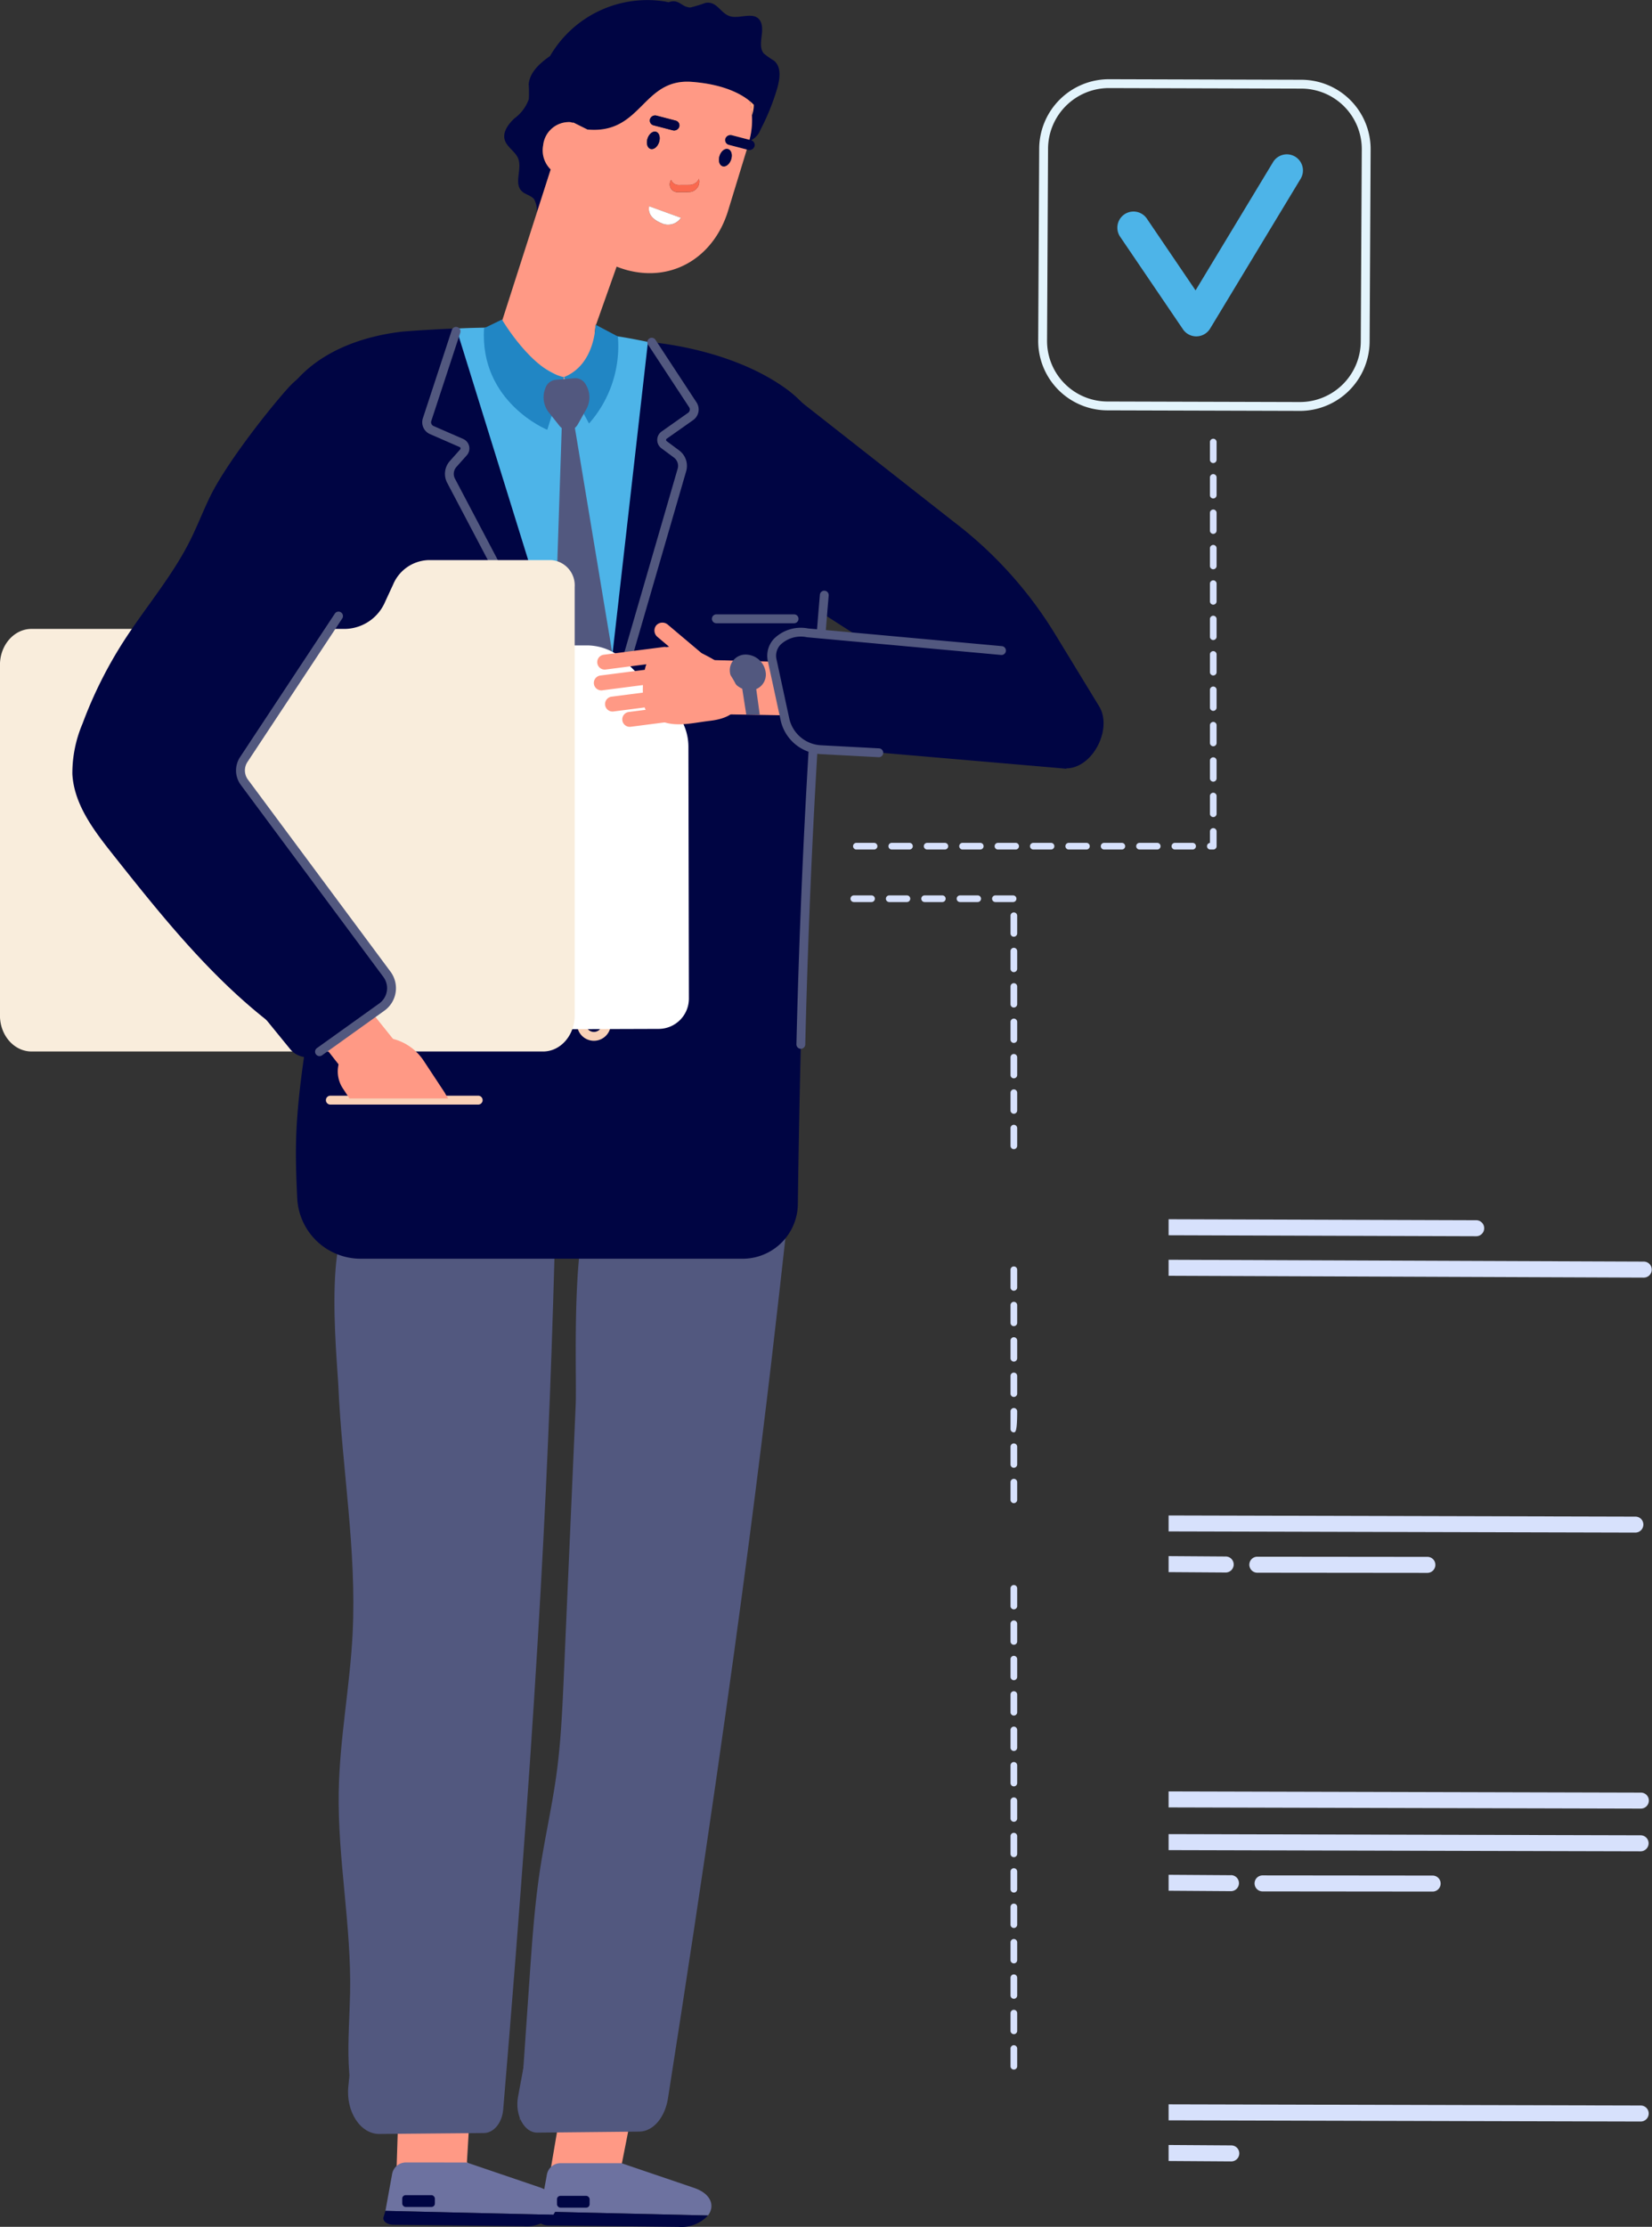 <svg id="img_inputs" xmlns="http://www.w3.org/2000/svg" width="223.381" height="301.007" viewBox="0 0 223.381 301.007">
  <rect x="0" y="0" width="223.381" height="301.007" fill="#333333" stroke="none"/>
  <g id="Group_17746" data-name="Group 17746" transform="translate(115.011 121.03)">
    <path id="Path_9162" data-name="Path 9162" d="M1026.221,358.7a.449.449,0,0,1-.449-.449v-2.393a.449.449,0,0,1,.9,0v2.393A.449.449,0,0,1,1026.221,358.7Zm0-4.785a.449.449,0,0,1-.449-.449v-2.393a.449.449,0,0,1,.9,0v2.393A.449.449,0,0,1,1026.221,353.919Zm0-4.785a.449.449,0,0,1-.449-.449v-2.393a.449.449,0,0,1,.9,0v2.393A.449.449,0,0,1,1026.221,349.134Zm0-4.785a.449.449,0,0,1-.449-.449v-2.393a.449.449,0,0,1,.9,0V343.9A.449.449,0,0,1,1026.221,344.348Zm0-4.785a.449.449,0,0,1-.449-.449v-2.393a.449.449,0,0,1,.9,0v2.393A.449.449,0,0,1,1026.221,339.563Zm0-4.785a.449.449,0,0,1-.449-.449v-2.393a.449.449,0,0,1,.9,0v2.393A.449.449,0,0,1,1026.221,334.777Zm0-4.785a.449.449,0,0,1-.449-.449v-2.393a.449.449,0,0,1,.9,0v2.393A.449.449,0,0,1,1026.221,329.992Zm0-4.785a.449.449,0,0,1-.449-.449v-2.393a.449.449,0,0,1,.9,0v2.393A.449.449,0,0,1,1026.221,325.207Zm0-4.785a.449.449,0,0,1-.449-.449V317.58a.449.449,0,0,1,.9,0v2.393A.449.449,0,0,1,1026.221,320.421Zm0-4.785a.449.449,0,0,1-.449-.449v-2.393a.449.449,0,0,1,.9,0v2.393A.449.449,0,0,1,1026.221,315.636Zm0-4.785a.449.449,0,0,1-.449-.449v-2.393a.449.449,0,0,1,.9,0V310.4A.449.449,0,0,1,1026.221,310.85Zm0-4.785a.449.449,0,0,1-.449-.449v-2.393a.449.449,0,0,1,.9,0v2.393A.449.449,0,0,1,1026.221,306.065Zm0-4.785a.449.449,0,0,1-.449-.449v-2.393a.449.449,0,0,1,.9,0v2.393A.449.449,0,0,1,1026.221,301.279Zm0-4.785a.449.449,0,0,1-.449-.449v-2.393a.449.449,0,0,1,.9,0v2.393A.449.449,0,0,1,1026.221,296.494Zm0-14.356a.449.449,0,0,1-.449-.449V279.3a.449.449,0,0,1,.9,0v2.393A.449.449,0,0,1,1026.221,282.137Zm0-4.785a.449.449,0,0,1-.449-.449v-2.393a.449.449,0,0,1,.9,0V276.9A.449.449,0,0,1,1026.221,277.352Zm0-4.785a.449.449,0,0,1-.449-.449v-2.393a.449.449,0,0,1,.9,0C1026.67,272.366,1026.469,272.567,1026.221,272.567Zm0-4.785a.449.449,0,0,1-.449-.449V264.94a.449.449,0,0,1,.9,0v2.393A.449.449,0,0,1,1026.221,267.781Zm0-4.785a.449.449,0,0,1-.449-.449v-2.393a.449.449,0,0,1,.9,0v2.393A.449.449,0,0,1,1026.221,263Zm0-4.785a.449.449,0,0,1-.449-.449v-2.393a.449.449,0,0,1,.9,0v2.393A.449.449,0,0,1,1026.221,258.21Zm0-4.785a.449.449,0,0,1-.449-.449v-2.393a.449.449,0,0,1,.9,0v2.393A.449.449,0,0,1,1026.221,253.425Zm.449-17.2Zm-.449-1.944a.449.449,0,0,1-.449-.449v-2.393a.449.449,0,0,1,.9,0v2.393A.449.449,0,0,1,1026.221,234.283Zm0-4.785a.449.449,0,0,1-.449-.449v-2.393a.449.449,0,0,1,.9,0v2.393A.449.449,0,0,1,1026.221,229.5Zm0-4.785a.449.449,0,0,1-.449-.449v-2.393a.449.449,0,0,1,.9,0v2.393A.449.449,0,0,1,1026.221,224.712Zm0-4.785a.449.449,0,0,1-.449-.449v-2.393a.449.449,0,0,1,.9,0v2.393A.449.449,0,0,1,1026.221,219.927Zm0-4.785a.449.449,0,0,1-.449-.449V212.3a.449.449,0,0,1,.9,0v2.393A.449.449,0,0,1,1026.221,215.141Zm0-4.785a.449.449,0,0,1-.449-.449v-2.393a.449.449,0,0,1,.9,0v2.393A.449.449,0,0,1,1026.221,210.356Zm0-4.785a.449.449,0,0,1-.449-.449v-2.393a.449.449,0,0,1,.9,0v2.393A.449.449,0,0,1,1026.221,205.57Zm-.1-4.691h-2.393a.449.449,0,1,1,0-.9h2.393a.449.449,0,0,1,0,.9Zm-4.786,0h-2.393a.449.449,0,0,1,0-.9h2.393a.449.449,0,0,1,0,.9Zm-4.785,0h-2.393a.449.449,0,0,1,0-.9h2.393a.449.449,0,0,1,0,.9Zm-4.786,0h-2.393a.449.449,0,0,1,0-.9h2.393a.449.449,0,0,1,0,.9Zm-4.786,0h-2.393a.449.449,0,0,1,0-.9h2.393a.449.449,0,0,1,0,.9Z" transform="translate(-1004.142 -199.982)" fill="#d7e1fc"/>
  </g>
  <path id="Path_9163" data-name="Path 9163" d="M1021.292,160.482l-21.362-16.765-12.4,18.9,44.4,28.457c1.829,1.445,3.307,3.039,5.184,2.746,3.316-.517,5.654-5.472,3.907-8.337l-5.948-9.753A55.172,55.172,0,0,0,1021.292,160.482Z" transform="translate(-892.394 -90.001)" fill="#000543"/>
  <path id="Path_9172" data-name="Path 9172" d="M972.716,298.954c-.193,4.393-.386,8.8-.965,13.121-.594,4.422-1.584,8.713-2.253,13.112-.737,4.849-1.08,9.8-1.421,14.74q-.666,9.612-1.329,19.222a58.5,58.5,0,0,0,2.669-11.223c5.853-34.413,11.733-69.09,12.881-104.487a23.76,23.76,0,0,0-.383-6.374c-.5-2.023-1.671-3.844-3.15-4.075-5.536-.866-4.233,24.516-4.448,29.421Z" transform="translate(-896.474 -72.475)" fill="#52587f"/>
  <path id="Path_9173" data-name="Path 9173" d="M948.268,292.6c-.355,7.165-1.75,14.2-1.878,21.38-.164,9.117,1.72,18.137,1.535,27.254-.127,6.251-1.04,13.341,2,18.065q2.8-57.912,2.462-116c-.016-2.692-.383-6.055-2.292-6.859-6.179-2.6-3.906,19.331-3.758,22.708C946.83,270.315,948.827,281.358,948.268,292.6Z" transform="translate(-900.586 -71.835)" fill="#52587f"/>
  <g id="Group_17767" data-name="Group 17767" transform="translate(73.899 278.741)">
    <path id="Path_9174" data-name="Path 9174" d="M972.807,331.808l-3.029,17.784,7.272.624,3.277-3.782-.394-.757,2.574-13.04Z" transform="translate(-969.778 -331.808)" fill="#ff9985"/>
  </g>
  <g id="Group_17769" data-name="Group 17769" transform="translate(72.764 292.405)">
    <g id="Group_17768" data-name="Group 17768">
      <path id="Path_9175" data-name="Path 9175" d="M980.06,343.229l9.792,3.329c2.4.815,2.85,2.492,1.9,3.737l-22.692-.529.911-5a1.878,1.878,0,0,1,1.848-1.542Z" transform="translate(-968.784 -343.229)" fill="#6d72a0"/>
      <path id="Path_9176" data-name="Path 9176" d="M969.1,348.694l-.25.847c-.156.526.479,1.019,1.324,1.028l17.632.189a4.848,4.848,0,0,0,3.985-1.535Z" transform="translate(-968.829 -342.156)" fill="#000543"/>
    </g>
    <rect id="Rectangle_12819" data-name="Rectangle 12819" width="4.414" height="1.592" rx="0.458" transform="translate(6.964 6.006) rotate(180)" fill="#000543"/>
  </g>
  <g id="Group_17770" data-name="Group 17770" transform="translate(53.529 278.367)">
    <path id="Path_9177" data-name="Path 9177" d="M953.321,331.5l-.57,17.784,7.358.624,2.754-3.782-.5-.757.771-13.04Z" transform="translate(-952.752 -331.495)" fill="#ff9985"/>
  </g>
  <g id="Group_17772" data-name="Group 17772" transform="translate(51.838 292.312)">
    <g id="Group_17771" data-name="Group 17771">
      <path id="Path_9178" data-name="Path 9178" d="M962.57,343.151l9.791,3.329c2.4.814,2.85,2.492,1.9,3.737l-22.69-.529.909-5a1.878,1.878,0,0,1,1.848-1.541Z" transform="translate(-951.293 -343.151)" fill="#6d72a0"/>
      <path id="Path_9179" data-name="Path 9179" d="M951.613,348.616l-.251.847c-.155.526.479,1.019,1.324,1.028l17.632.189a4.846,4.846,0,0,0,3.985-1.535Z" transform="translate(-951.338 -342.078)" fill="#000543"/>
    </g>
    <rect id="Rectangle_12820" data-name="Rectangle 12820" width="4.414" height="1.592" rx="0.458" transform="translate(6.965 6.006) rotate(180)" fill="#000543"/>
  </g>
  <path id="Path_9180" data-name="Path 9180" d="M985.235,137.712l-1.012-.2q-1.2-.239-2.417-.44a113.67,113.67,0,0,0-22.22-1.116l1.748,109.418,1.7-.039,31.889-.744L985.5,137.766C985.408,137.748,985.321,137.729,985.235,137.712Z" transform="translate(-897.881 -91.547)" fill="#4db4e8"/>
  <path id="Path_9181" data-name="Path 9181" d="M977.476,237.936c-1.89,44.977-3.27,76.694-10.9,116.979-.464,2.457.833,4.875,2.595,4.857l13.813-.141c1.853-.019,3.454-1.883,3.864-4.494,10.168-64.705,13.741-97.044,15.982-117.2Z" transform="translate(-896.526 -71.5)" fill="#52587f"/>
  <path id="Path_9182" data-name="Path 9182" d="M949.123,235.974c3.572,62.651.428,96.9-1.736,117.923-.353,3.424,1.637,6.464,4.2,6.441l14.13-.126c1.338-.012,2.458-1.378,2.609-3.167,4.821-57.433,6.291-88.879,7.086-121.072Z" transform="translate(-900.284 -71.885)" fill="#52587f"/>
  <path id="Path_9183" data-name="Path 9183" d="M1008.756,144.365c-7.822-5.905-19.068-6.616-19.068-6.616l-6.792,59.77-19.118-61.585c-.747.028-1.493.055-2.228.092-1.717.089-3.411.193-5.042.325-11.186,1.284-21.934,8.275-17.077,25.716l2.484,17.45c-.743,4.265.164,10.3.48,12.983.8,6.767,2.5,13.418,2.793,20.244.477,11.041-2.8,21.921-3.079,32.968-.066,2.592.031,5.189.157,7.785a8.592,8.592,0,0,0,8.582,8.177h51.635a7.472,7.472,0,0,0,7.475-7.374c.172-13.517.53-27.794.873-37.788.8-23.224,3.036-47.4,4.065-57.674A16.076,16.076,0,0,0,1008.756,144.365Z" transform="translate(-902.074 -91.529)" fill="#000543"/>
  <g id="Group_17773" data-name="Group 17773" transform="translate(107.692 79.846)">
    <path id="Path_9184" data-name="Path 9184" d="M998.623,227.481a.6.6,0,0,1-.6-.614c.529-21.736,1.626-42.747,3.174-60.761a.59.59,0,0,1,.647-.544.6.6,0,0,1,.544.647c-1.546,17.989-2.642,38.974-3.169,60.688A.6.6,0,0,1,998.623,227.481Z" transform="translate(-998.025 -165.558)" fill="#52587f"/>
  </g>
  <g id="Group_17774" data-name="Group 17774" transform="translate(81.832 45.698)">
    <path id="Path_9185" data-name="Path 9185" d="M977.007,189.114a.629.629,0,0,1-.168-.024.6.6,0,0,1-.407-.742l9.779-33.68a1.4,1.4,0,0,0-.506-1.5l-1.693-1.257a1.4,1.4,0,0,1,.03-2.27l3.576-2.521a.549.549,0,0,0,.15-.742l-5.536-8.434a.6.6,0,1,1,1-.656l5.543,8.444a1.75,1.75,0,0,1-.466,2.365l-3.577,2.521a.2.2,0,0,0-.087.165.2.2,0,0,0,.083.166l1.692,1.259a2.6,2.6,0,0,1,.942,2.8l-9.779,33.68A.6.6,0,0,1,977.007,189.114Z" transform="translate(-976.409 -137.015)" fill="#52587f"/>
  </g>
  <g id="Group_17775" data-name="Group 17775" transform="translate(57.093 44.153)">
    <path id="Path_9186" data-name="Path 9186" d="M975.971,188.174a.6.6,0,0,1-.53-.319L959.1,156.826a2.6,2.6,0,0,1,.36-2.93l1.4-1.572a.2.2,0,0,0-.071-.324l-4.01-1.751a1.747,1.747,0,0,1-.938-2.211l3.907-11.9a.6.6,0,0,1,1.138.373l-3.916,11.924a.556.556,0,0,0,.287.719l4.01,1.75a1.4,1.4,0,0,1,.483,2.218l-1.4,1.572a1.4,1.4,0,0,0-.194,1.576L976.5,187.3a.6.6,0,0,1-.528.877Z" transform="translate(-955.731 -135.724)" fill="#52587f"/>
  </g>
  <g id="Group_17776" data-name="Group 17776" transform="translate(96.266 83.049)">
    <path id="Path_9187" data-name="Path 9187" d="M999.581,169.431H989.072a.6.6,0,1,1,0-1.2h10.509a.6.6,0,0,1,0,1.2Z" transform="translate(-988.474 -168.235)" fill="#52587f"/>
  </g>
  <g id="Group_17777" data-name="Group 17777" transform="translate(78.123 119.824)">
    <path id="Path_9188" data-name="Path 9188" d="M975.588,203.533a2.28,2.28,0,1,1,2.28-2.279A2.282,2.282,0,0,1,975.588,203.533Zm0-3.363a1.083,1.083,0,1,0,1.084,1.084A1.085,1.085,0,0,0,975.588,200.17Z" transform="translate(-973.309 -198.974)" fill="#f9d1b7"/>
  </g>
  <g id="Group_17778" data-name="Group 17778" transform="translate(78.03 136.125)">
    <path id="Path_9189" data-name="Path 9189" d="M975.51,217.159a2.28,2.28,0,1,1,2.28-2.279A2.282,2.282,0,0,1,975.51,217.159Zm0-3.363a1.083,1.083,0,1,0,1.084,1.084A1.085,1.085,0,0,0,975.51,213.8Z" transform="translate(-973.231 -212.6)" fill="#f9d1b7"/>
  </g>
  <g id="Group_17779" data-name="Group 17779" transform="translate(44.072 148.113)">
    <path id="Path_9190" data-name="Path 9190" d="M965.437,223.816H945.445a.6.6,0,1,1,0-1.2h19.991a.6.6,0,0,1,0,1.2Z" transform="translate(-944.847 -222.62)" fill="#f9d1b7"/>
  </g>
  <g id="Group_17780" data-name="Group 17780" transform="translate(67.389 0)">
    <path id="Path_9191" data-name="Path 9191" d="M1001.49,107.029a11.972,11.972,0,0,1-1.383-.97c-.585-.674-.371-1.73-.266-2.683s-.007-2.019-.964-2.334c-.913-.3-2.214.223-3.187.014-1.443-.309-1.84-2.125-3.485-1.848a19.338,19.338,0,0,1-2.027.619,1.348,1.348,0,0,1-.291-.022c-.123-.043-.26-.077-.386-.117-.525-.233-.931-.678-1.588-.7a1.808,1.808,0,0,0-.676.136c-.255-.047-.492-.109-.756-.145a15.224,15.224,0,0,0-15.291,7.416c-1.377.959-2.774,2.217-2.88,3.827a16.863,16.863,0,0,1,.018,1.98,5.49,5.49,0,0,1-1.969,2.63c-.815.775-1.59,1.824-1.3,2.872.282,1,1.434,1.568,1.823,2.534.575,1.431-.633,3.385.519,4.45.477.44,1.241.554,1.64,1.061a3.3,3.3,0,0,1,.376,1.757l1.855-5.782a3.615,3.615,0,0,1-1.018-3.255,3.5,3.5,0,0,1,3.661-3.143,2.742,2.742,0,0,1,.376.1l.019-.061,1.932.961c7.389.68,7.384-6.951,14.124-6.44,4.381.333,6.715,1.683,7.819,2.59a5.823,5.823,0,0,1,.549.506,4.092,4.092,0,0,1-.249,1.421,11.083,11.083,0,0,1-.328,3.314l-2.39-.621a.731.731,0,0,0-.883.476.667.667,0,0,0,.489.834l2.419.628.165.043a.732.732,0,0,0,.883-.477.663.663,0,0,0-.469-.823,2.632,2.632,0,0,0,1.284-1.443,30.843,30.843,0,0,0,2.2-5.388C1002.288,109.5,1002.519,107.9,1001.49,107.029Z" transform="translate(-964.206 -98.817)" fill="#000543"/>
    <path id="Path_9192" data-name="Path 9192" d="M993.293,110.738a5.823,5.823,0,0,0-.549-.506,11.043,11.043,0,0,1,.3,1.927A4.092,4.092,0,0,0,993.293,110.738Z" transform="translate(-958.758 -96.576)" fill="#ffa27f"/>
    <path id="Path_9193" data-name="Path 9193" d="M995.022,115.758a.731.731,0,0,1,.883-.476l2.39.621a10.464,10.464,0,0,0,.027-5.241c-1.1-.907-3.438-2.258-7.819-2.59-6.74-.511-6.736,7.12-14.124,6.44l-1.932-.961-.019.061a2.742,2.742,0,0,0-.376-.1,3.5,3.5,0,0,0-3.661,3.143,3.615,3.615,0,0,0,1.018,3.255l-1.855,5.782-5.094,15.871a2,2,0,0,0,1.373,2.663l10.655,5.782c1.133.334.621-7.769,1.029-9.036l2.811-7.928a13.039,13.039,0,0,0,1.426.477c6.261,1.657,11.755-1.864,13.641-8.02l2.535-8.285-2.419-.628A.667.667,0,0,1,995.022,115.758Zm-6.715-2.45a.667.667,0,0,1,.488.834.731.731,0,0,1-.883.476l-2.584-.671a.668.668,0,0,1-.489-.833.733.733,0,0,1,.884-.477Zm-3.814,2.463c.194-.642.7-1.071,1.142-.957s.635.726.443,1.369-.7,1.072-1.142.958S984.3,116.413,984.492,115.771Zm1.881,11.4c-1.613-.678-1.777-1.6-1.652-2.281l4.3,1.565A2.081,2.081,0,0,1,986.373,127.167Zm3.687-4.205-1.451.01a1.049,1.049,0,0,1-.974-1.543l.066-.117a1.054,1.054,0,0,0,1.01.7l1.451-.008a1.441,1.441,0,0,0,1.3-.839l.032.245A1.413,1.413,0,0,1,990.06,122.962Zm5.759-4.44c-.193.642-.7,1.072-1.141.958s-.636-.727-.443-1.37.7-1.072,1.141-.957S996.013,117.88,995.82,118.522Z" transform="translate(-964.336 -97.005)" fill="#ff9985"/>
    <path id="Path_9194" data-name="Path 9194" d="M983.033,124.4a2.081,2.081,0,0,0,2.649-.717l-4.3-1.565C981.256,122.808,981.42,123.725,983.033,124.4Z" transform="translate(-960.996 -94.241)" fill="#fff"/>
    <path id="Path_9195" data-name="Path 9195" d="M981.477,112.364a.668.668,0,0,0,.489.833l2.584.671a.731.731,0,0,0,.883-.476.667.667,0,0,0-.488-.834l-2.584-.671A.733.733,0,0,0,981.477,112.364Z" transform="translate(-960.976 -96.256)" fill="#000543"/>
    <path id="Path_9196" data-name="Path 9196" d="M989.34,116.619c-.194.642,0,1.256.443,1.37s.949-.316,1.141-.958,0-1.256-.443-1.369S989.533,115.977,989.34,116.619Z" transform="translate(-959.441 -95.513)" fill="#000543"/>
    <path id="Path_9197" data-name="Path 9197" d="M982.781,115.075c.193-.642,0-1.255-.443-1.369s-.949.315-1.142.957.006,1.256.443,1.37S982.589,115.718,982.781,115.075Z" transform="translate(-961.04 -95.898)" fill="#000543"/>
    <path id="Path_9198" data-name="Path 9198" d="M987.661,119.01a1.441,1.441,0,0,1-1.3.839l-1.451.008a1.054,1.054,0,0,1-1.01-.7l-.066.117a1.049,1.049,0,0,0,.974,1.543l1.451-.01a1.413,1.413,0,0,0,1.436-1.554Z" transform="translate(-960.534 -94.852)" fill="#fa694f"/>
  </g>
  <path id="Path_9199" data-name="Path 9199" d="M987.726,173.375l1.487,7.339,14.036.238.332-7.158Z" transform="translate(-892.355 -84.177)" fill="#ff9985"/>
  <path id="Path_9200" data-name="Path 9200" d="M1000.1,170.092a4.542,4.542,0,0,0-4.1,1.221,2.788,2.788,0,0,0-.645,2.609l1.7,7.853a5.22,5.22,0,0,0,4.827,4.112l33.19,2.859-1.751-15.849Z" transform="translate(-890.874 -84.835)" fill="#000543"/>
  <g id="Group_17781" data-name="Group 17781" transform="translate(103.742 84.876)">
    <path id="Path_9201" data-name="Path 9201" d="M1009.8,187.24c-.032,0-7.883-.419-7.883-.419a5.835,5.835,0,0,1-5.381-4.583l-1.7-7.854a3.369,3.369,0,0,1,.781-3.132,5.158,5.158,0,0,1,4.637-1.415l26.2,2.389a.6.6,0,0,1,.542.651.592.592,0,0,1-.651.541l-26.24-2.394a3.988,3.988,0,0,0-3.6,1.023A2.174,2.174,0,0,0,996,174.1l1.7,7.883a4.633,4.633,0,0,0,4.275,3.641l7.851.419a.6.6,0,0,1-.031,1.2Z" transform="translate(-994.723 -169.763)" fill="#52587f"/>
  </g>
  <path id="Path_9202" data-name="Path 9202" d="M991.873,176.471l.579,3.714h1.821l-.52-3.785Z" transform="translate(-891.541 -83.583)" fill="#52587f"/>
  <path id="Path_9203" data-name="Path 9203" d="M965.146,134.925s4.063,6.925,8.372,7.78l-2.247,7.118s-9.169-3.725-8.547-13.732Z" transform="translate(-897.27 -91.727)" fill="#2186c4"/>
  <path id="Path_9204" data-name="Path 9204" d="M976.017,135.5s-.007,5.4-4.275,7.091l3.4,6.27a15.791,15.791,0,0,0,3.9-11.763Z" transform="translate(-895.494 -91.614)" fill="#2186c4"/>
  <g id="Group_17782" data-name="Group 17782" transform="translate(73.507 51.109)">
    <path id="Path_9205" data-name="Path 9205" d="M973.681,148.277l.1-.1a1.916,1.916,0,0,0,.324-.434l1.174-2.1a3.306,3.306,0,0,0-.118-3.218,1.629,1.629,0,0,0-1.482-.877l-2.662.226a1.639,1.639,0,0,0-1.324,1.117,3.3,3.3,0,0,0,.394,3.2l1.49,1.876a1.878,1.878,0,0,0,.223.236l.1.087-1.49,45.134,6.315,6.874,4.354-7.506Z" transform="translate(-969.451 -141.538)" fill="#52587f"/>
  </g>
  <path id="Path_9206" data-name="Path 9206" d="M995.347,175.191a2.125,2.125,0,0,1-2.151,2.417,2.766,2.766,0,0,1-2.682-2.417,2.124,2.124,0,0,1,2.151-2.417A2.765,2.765,0,0,1,995.347,175.191Z" transform="translate(-891.81 -84.295)" fill="#52587f"/>
  <g id="Group_17818" data-name="Group 17818" transform="translate(17.034 87.242)">
    <g id="Group_17817" data-name="Group 17817">
      <path id="Path_9207" data-name="Path 9207" d="M998.3,185.441l.065,34.029a4.1,4.1,0,0,1-4.086,4.106l-68.137.218a3.744,3.744,0,0,1-3.755-3.733l-.141-44.376a3.746,3.746,0,0,1,3.735-3.759l58.542-.187a7.36,7.36,0,0,1,5.215,2.141l6.39,6.35A7.361,7.361,0,0,1,998.3,185.441Z" transform="translate(-922.247 -171.74)" fill="#fff"/>
      <g id="Group_17816" data-name="Group 17816" transform="translate(10.989 7.866)">
        <g id="Group_17793" data-name="Group 17793" transform="translate(33.965 0.098)">
          <g id="Group_17784" data-name="Group 17784" transform="translate(11.448)">
            <g id="Group_17783" data-name="Group 17783">
              <path id="Path_9208" data-name="Path 9208" d="M969.458,200.494l-.067-20.95c0-.63.694-1.144,1.553-1.147s1.558.506,1.559,1.138l.067,20.95c0,.63-.693,1.144-1.552,1.146S969.46,201.124,969.458,200.494Z" transform="translate(-969.391 -178.397)" fill="#d7e1fc"/>
            </g>
          </g>
          <g id="Group_17786" data-name="Group 17786" transform="translate(11.532 26.292)">
            <g id="Group_17785" data-name="Group 17785">
              <path id="Path_9209" data-name="Path 9209" d="M969.485,208.735l-.024-7.215c0-.63.694-1.144,1.553-1.146s1.558.506,1.559,1.137l.023,7.214c0,.63-.693,1.145-1.552,1.147S969.486,209.366,969.485,208.735Z" transform="translate(-969.461 -200.374)" fill="#d7e1fc"/>
            </g>
          </g>
          <g id="Group_17788" data-name="Group 17788" transform="translate(5.81 12.575)">
            <g id="Group_17787" data-name="Group 17787">
              <path id="Path_9210" data-name="Path 9210" d="M964.678,190.054,964.745,211c0,.63.7,1.139,1.559,1.137s1.555-.516,1.553-1.147l-.067-20.95c0-.63-.7-1.139-1.559-1.137S964.677,189.424,964.678,190.054Z" transform="translate(-964.678 -188.908)" fill="#d7e1fc"/>
            </g>
          </g>
          <g id="Group_17790" data-name="Group 17790" transform="translate(0 0.037)">
            <g id="Group_17789" data-name="Group 17789">
              <path id="Path_9211" data-name="Path 9211" d="M959.822,180.169l.1,31.854a1.565,1.565,0,1,0,3.112-.011l-.1-31.853a1.565,1.565,0,1,0-3.112.01Z" transform="translate(-959.822 -178.428)" fill="#d7e1fc"/>
            </g>
          </g>
          <g id="Group_17792" data-name="Group 17792" transform="translate(5.77 0.018)">
            <g id="Group_17791" data-name="Group 17791">
              <path id="Path_9212" data-name="Path 9212" d="M964.645,179.559l.023,7.215c0,.63.7,1.139,1.559,1.137s1.555-.517,1.553-1.147l-.023-7.214c0-.63-.7-1.14-1.56-1.138S964.643,178.929,964.645,179.559Z" transform="translate(-964.645 -178.412)" fill="#d7e1fc"/>
            </g>
          </g>
        </g>
        <g id="Group_17804" data-name="Group 17804">
          <g id="Group_17795" data-name="Group 17795" transform="translate(11.449)">
            <g id="Group_17794" data-name="Group 17794">
              <path id="Path_9213" data-name="Path 9213" d="M941.068,200.412,941,179.462c0-.63.693-1.145,1.552-1.147s1.558.506,1.559,1.137l.067,20.951c0,.63-.693,1.144-1.552,1.146S941.07,201.042,941.068,200.412Z" transform="translate(-941.002 -178.315)" fill="#d7e1fc"/>
            </g>
          </g>
          <g id="Group_17797" data-name="Group 17797" transform="translate(11.533 26.292)">
            <g id="Group_17796" data-name="Group 17796">
              <path id="Path_9214" data-name="Path 9214" d="M941.095,208.653l-.023-7.215c0-.63.693-1.144,1.552-1.146s1.558.506,1.559,1.137l.024,7.214c0,.63-.693,1.145-1.553,1.147S941.1,209.284,941.095,208.653Z" transform="translate(-941.072 -200.292)" fill="#d7e1fc"/>
            </g>
          </g>
          <g id="Group_17799" data-name="Group 17799" transform="translate(5.81 12.575)">
            <g id="Group_17798" data-name="Group 17798">
              <path id="Path_9215" data-name="Path 9215" d="M936.288,189.972l.067,20.951c0,.63.7,1.139,1.56,1.137s1.554-.517,1.552-1.147l-.067-20.95c0-.63-.7-1.139-1.559-1.137S936.287,189.342,936.288,189.972Z" transform="translate(-936.288 -188.826)" fill="#d7e1fc"/>
            </g>
          </g>
          <g id="Group_17801" data-name="Group 17801" transform="translate(0 0.037)">
            <g id="Group_17800" data-name="Group 17800">
              <path id="Path_9216" data-name="Path 9216" d="M931.432,180.087l.1,31.854a1.565,1.565,0,1,0,3.112-.011l-.1-31.853a1.566,1.566,0,1,0-3.113.01Z" transform="translate(-931.432 -178.346)" fill="#d7e1fc"/>
            </g>
          </g>
          <g id="Group_17803" data-name="Group 17803" transform="translate(5.77 0.018)">
            <g id="Group_17802" data-name="Group 17802">
              <path id="Path_9217" data-name="Path 9217" d="M936.255,179.477l.023,7.215c0,.63.7,1.139,1.56,1.137s1.554-.517,1.552-1.147l-.023-7.214c0-.63-.7-1.14-1.56-1.138S936.253,178.847,936.255,179.477Z" transform="translate(-936.255 -178.33)" fill="#d7e1fc"/>
            </g>
          </g>
        </g>
        <g id="Group_17815" data-name="Group 17815" transform="translate(17.124 0.152)">
          <g id="Group_17806" data-name="Group 17806" transform="translate(11.449)">
            <g id="Group_17805" data-name="Group 17805">
              <path id="Path_9218" data-name="Path 9218" d="M955.382,200.539l-.067-20.95c0-.63.693-1.145,1.553-1.147s1.557.506,1.559,1.137l.067,20.951c0,.63-.693,1.144-1.553,1.146S955.384,201.169,955.382,200.539Z" transform="translate(-955.315 -178.442)" fill="#d7e1fc"/>
            </g>
          </g>
          <g id="Group_17808" data-name="Group 17808" transform="translate(11.533 26.291)">
            <g id="Group_17807" data-name="Group 17807">
              <path id="Path_9219" data-name="Path 9219" d="M955.408,208.779l-.023-7.214c0-.63.693-1.144,1.552-1.147s1.558.507,1.56,1.138l.023,7.214c0,.63-.693,1.144-1.552,1.147S955.41,209.411,955.408,208.779Z" transform="translate(-955.385 -200.418)" fill="#d7e1fc"/>
            </g>
          </g>
          <g id="Group_17810" data-name="Group 17810" transform="translate(5.811 12.575)">
            <g id="Group_17809" data-name="Group 17809">
              <path id="Path_9220" data-name="Path 9220" d="M950.6,190.1l.067,20.951c0,.63.7,1.139,1.559,1.137s1.554-.517,1.553-1.147l-.067-20.95c0-.63-.7-1.14-1.559-1.137S950.6,189.469,950.6,190.1Z" transform="translate(-950.602 -188.953)" fill="#d7e1fc"/>
            </g>
          </g>
          <g id="Group_17812" data-name="Group 17812" transform="translate(0 0.037)">
            <g id="Group_17811" data-name="Group 17811">
              <path id="Path_9221" data-name="Path 9221" d="M945.745,179.619l.067,20.951c0,.63.7,1.139,1.559,1.137s1.554-.517,1.553-1.147l-.067-20.95c0-.63-.7-1.14-1.56-1.137S945.743,178.989,945.745,179.619Z" transform="translate(-945.745 -178.473)" fill="#d7e1fc"/>
            </g>
          </g>
          <g id="Group_17814" data-name="Group 17814" transform="translate(5.771 0.018)">
            <g id="Group_17813" data-name="Group 17813">
              <path id="Path_9222" data-name="Path 9222" d="M950.569,179.6l.023,7.214c0,.63.7,1.14,1.559,1.138s1.554-.517,1.553-1.147l-.024-7.214c0-.632-.7-1.14-1.559-1.138S950.567,178.974,950.569,179.6Z" transform="translate(-950.569 -178.457)" fill="#d7e1fc"/>
            </g>
          </g>
        </g>
      </g>
    </g>
  </g>
  <path id="Path_9223" data-name="Path 9223" d="M982.55,162.1H965.968a5.376,5.376,0,0,0-4.8,3.295l-1.071,2.315a6.021,6.021,0,0,1-5.369,3.69h-42.45c-2.36,0-4.275,2.181-4.275,4.87v47.382c0,2.691,1.914,4.87,4.275,4.87h69.166c2.36,0,4.273-2.18,4.273-4.87V165.722A3.416,3.416,0,0,0,982.55,162.1Z" transform="translate(-908.009 -86.39)" fill="#f9eddc"/>
  <g id="Group_17824" data-name="Group 17824" transform="translate(80.301 84.163)">
    <g id="Group_17819" data-name="Group 17819" transform="translate(8.191)">
      <path id="Path_9224" data-name="Path 9224" d="M982.22,169.537a1.12,1.12,0,0,0,.173,1.567l4.34,3.661a1.086,1.086,0,1,0,1.4-1.658l-4.339-3.661A1.118,1.118,0,0,0,982.22,169.537Z" transform="translate(-981.976 -169.166)" fill="#ff9985"/>
    </g>
    <path id="Path_9225" data-name="Path 9225" d="M983.567,182.114a4.833,4.833,0,0,1-2.254-1.237,2.808,2.808,0,0,1-.549-1.518,13.065,13.065,0,0,1,.134-4.092,3.817,3.817,0,0,1,2.537-3.2,6.481,6.481,0,0,1,4.777.5c2.637,1.33,3.566,1.829,4.772,3.937,1.507,2.639.9,4.94-3.267,5.416C987.571,182.174,985.506,182.722,983.567,182.114Z" transform="translate(-974.042 -168.646)" fill="#ff9985"/>
    <g id="Group_17820" data-name="Group 17820" transform="translate(0.458 3.287)">
      <path id="Path_9226" data-name="Path 9226" d="M984.758,173.92l-8.109,1.046a1.007,1.007,0,1,1-.258-2l8.109-1.046a1.007,1.007,0,1,1,.258,2Z" transform="translate(-975.512 -171.914)" fill="#ff9985"/>
    </g>
    <g id="Group_17821" data-name="Group 17821" transform="translate(0 6.096)">
      <path id="Path_9227" data-name="Path 9227" d="M984.373,176.268l-8.109,1.047a1.007,1.007,0,0,1-.257-2l8.109-1.047a1.007,1.007,0,1,1,.257,2Z" transform="translate(-975.129 -174.262)" fill="#ff9985"/>
    </g>
    <g id="Group_17822" data-name="Group 17822" transform="translate(1.515 8.957)">
      <path id="Path_9228" data-name="Path 9228" d="M985.64,178.659l-8.109,1.046a1.007,1.007,0,1,1-.258-2l8.109-1.047a1.007,1.007,0,1,1,.258,2Z" transform="translate(-976.395 -176.653)" fill="#ff9985"/>
    </g>
    <g id="Group_17823" data-name="Group 17823" transform="translate(3.844 11.024)">
      <path id="Path_9229" data-name="Path 9229" d="M987.588,180.387l-8.109,1.047a1.007,1.007,0,0,1-.258-2l8.109-1.047a1.007,1.007,0,0,1,.258,2Z" transform="translate(-978.342 -178.381)" fill="#ff9985"/>
    </g>
  </g>
  <g id="Group_17826" data-name="Group 17826" transform="translate(43.133 135.435)">
    <g id="Group_17825" data-name="Group 17825" transform="translate(2.539 4.773)">
      <path id="Path_9230" data-name="Path 9230" d="M947.77,224.287h13.347l-.319-.5a2.856,2.856,0,0,0-.145-.275l-2.863-4.342a7.057,7.057,0,0,0-9.746-2,4.161,4.161,0,0,0-1.18,5.746Z" transform="translate(-946.184 -216.013)" fill="#ff9985"/>
    </g>
    <path id="Path_9231" data-name="Path 9231" d="M944.062,217.091l3.34,4.25,7.59-3.176-4.928-6.142Z" transform="translate(-944.062 -212.023)" fill="#ff9985"/>
  </g>
  <path id="Path_9232" data-name="Path 9232" d="M944.366,144.091l-25.3,43.782a7.715,7.715,0,0,0-.572,1.169c-.56,1.445-1.7,4.881-.95,7.267.67,2.127,3.952,6.089,3.952,6.089l23.918,29.334a2.993,2.993,0,0,0,4.062.543l8.424-6.031a3.144,3.144,0,0,0,.7-4.431l-19.28-25.962a2.671,2.671,0,0,1-.085-3.064l12.794-19.363Z" transform="translate(-906.185 -89.927)" fill="#000543"/>
  <g id="Group_17827" data-name="Group 17827" transform="translate(31.916 82.711)">
    <path id="Path_9233" data-name="Path 9233" d="M945.97,228a.6.6,0,0,1-.348-1.085l8.424-6.03a2.547,2.547,0,0,0,.562-3.589l-19.28-25.961a3.279,3.279,0,0,1-.1-3.751l12.794-19.363a.6.6,0,1,1,1,.658l-12.794,19.364a2.078,2.078,0,0,0,.066,2.377l19.279,25.962a3.743,3.743,0,0,1-.827,5.275l-8.424,6.031A.6.6,0,0,1,945.97,228Z" transform="translate(-934.686 -167.952)" fill="#52587f"/>
  </g>
  <path id="Path_9234" data-name="Path 9234" d="M934.879,157.57c-.982,1.988-1.769,4.068-2.761,6.05-2.421,4.845-6,9-8.938,13.552a57.94,57.94,0,0,0-5.619,11.228,17.1,17.1,0,0,0-1.371,6.8c.223,4.1,2.889,7.608,5.441,10.827,7.791,9.825,15.81,19.856,26.5,26.409a292.637,292.637,0,0,1-23.659-33.9,11.876,11.876,0,0,1-1.829-4.277,10.444,10.444,0,0,1,1.072-5.46,65.986,65.986,0,0,1,5.892-10.386c6.131-9.315,12.7-18.331,19.033-27.51,1.164-1.688,2.368-3.534,2.313-5.585-.193-7.092-3.876-4.236-5.711-2.163C942.17,146.619,936.939,153.4,934.879,157.57Z" transform="translate(-906.405 -90.576)" fill="#000543"/>
  <g id="Group_17843" data-name="Group 17843" transform="translate(158.018 164.807)">
    <g id="Group_17830" data-name="Group 17830">
      <g id="Group_17828" data-name="Group 17828">
        <path id="Path_9235" data-name="Path 9235" d="M1081.718,236.707l-41.628-.133v2.165l41.615.133a1.083,1.083,0,0,0,.013-2.165Z" transform="translate(-1040.09 -236.574)" fill="#d7e1fc"/>
      </g>
      <g id="Group_17829" data-name="Group 17829" transform="translate(0 5.477)">
        <path id="Path_9236" data-name="Path 9236" d="M1104.379,241.4l-64.29-.246v2.164l64.275.248a1.083,1.083,0,0,0,.015-2.165Z" transform="translate(-1040.09 -241.152)" fill="#d7e1fc"/>
      </g>
    </g>
    <g id="Group_17834" data-name="Group 17834" transform="translate(0 40.038)">
      <g id="Group_17831" data-name="Group 17831">
        <path id="Path_9237" data-name="Path 9237" d="M1103.208,270.2l-63.118-.158V272.2l63.106.158a1.085,1.085,0,0,0,1.089-1.079A1.068,1.068,0,0,0,1103.208,270.2Z" transform="translate(-1040.09 -270.04)" fill="#d7e1fc"/>
      </g>
      <g id="Group_17832" data-name="Group 17832" transform="translate(10.905 5.577)">
        <path id="Path_9238" data-name="Path 9238" d="M1050.175,276.861a1.083,1.083,0,0,1,.116-2.159l23,.022a1.072,1.072,0,0,1,1.079,1.083,1.085,1.085,0,0,1-1.086,1.082l-23.005-.022A1.064,1.064,0,0,1,1050.175,276.861Z" transform="translate(-1049.205 -274.702)" fill="#d7e1fc"/>
      </g>
      <g id="Group_17833" data-name="Group 17833" transform="translate(0 5.497)">
        <path id="Path_9239" data-name="Path 9239" d="M1047.819,274.688l-7.729-.053V276.8l7.708.051a1.082,1.082,0,1,0,.021-2.164Z" transform="translate(-1040.09 -274.635)" fill="#d7e1fc"/>
      </g>
    </g>
    <g id="Group_17837" data-name="Group 17837" transform="translate(0 119.639)">
      <g id="Group_17835" data-name="Group 17835">
        <path id="Path_9240" data-name="Path 9240" d="M1103.932,336.736l-63.842-.16v2.164l63.831.16a1.082,1.082,0,1,0,.011-2.164Z" transform="translate(-1040.09 -336.576)" fill="#d7e1fc"/>
      </g>
      <g id="Group_17836" data-name="Group 17836" transform="translate(0 5.495)">
        <path id="Path_9241" data-name="Path 9241" d="M1048.543,341.225l-8.454-.056v2.165l8.433.056a1.083,1.083,0,1,0,.02-2.165Z" transform="translate(-1040.09 -341.169)" fill="#d7e1fc"/>
      </g>
    </g>
    <g id="Group_17842" data-name="Group 17842" transform="translate(0 77.342)">
      <g id="Group_17838" data-name="Group 17838" transform="translate(0 5.771)">
        <path id="Path_9242" data-name="Path 9242" d="M1103.918,306.206l-63.828-.16v2.164l63.817.16a1.082,1.082,0,0,0,.011-2.164Z" transform="translate(-1040.09 -306.046)" fill="#d7e1fc"/>
      </g>
      <g id="Group_17839" data-name="Group 17839" transform="translate(11.614 11.352)">
        <path id="Path_9243" data-name="Path 9243" d="M1050.768,312.87a1.083,1.083,0,0,1,.116-2.159l23.005.022a1.082,1.082,0,1,1-.008,2.164l-23-.022A1.084,1.084,0,0,1,1050.768,312.87Z" transform="translate(-1049.798 -310.711)" fill="#d7e1fc"/>
      </g>
      <g id="Group_17840" data-name="Group 17840" transform="translate(0 11.266)">
        <path id="Path_9244" data-name="Path 9244" d="M1048.528,310.7l-8.438-.056V312.8l8.418.057a1.083,1.083,0,1,0,.02-2.167Z" transform="translate(-1040.09 -310.639)" fill="#d7e1fc"/>
      </g>
      <g id="Group_17841" data-name="Group 17841">
        <path id="Path_9245" data-name="Path 9245" d="M1103.953,301.384l-63.864-.162v2.164l63.853.161a1.085,1.085,0,0,0,1.087-1.079A1.074,1.074,0,0,0,1103.953,301.384Z" transform="translate(-1040.09 -301.222)" fill="#d7e1fc"/>
      </g>
    </g>
  </g>
  <g id="Group_17845" data-name="Group 17845" transform="translate(140.384 10.712)">
    <g id="Group_17844" data-name="Group 17844">
      <path id="Path_9246" data-name="Path 9246" d="M1060.734,152.6l-26.019-.073c-.277,0-.556-.013-.833-.038a9.383,9.383,0,0,1-8.531-9.39l.135-25.957a9.434,9.434,0,0,1,9.432-9.374l26.019.073a9.378,9.378,0,0,1,9.364,9.43l-.135,25.956a9.432,9.432,0,0,1-9.432,9.374Zm-25.815-43.636a8.237,8.237,0,0,0-8.236,8.183l-.135,25.957a8.186,8.186,0,0,0,7.443,8.193c.242.022.483.033.727.033l25.991.073a8.235,8.235,0,0,0,8.261-8.183l.135-25.957a8.184,8.184,0,0,0-8.17-8.226l-25.991-.073Z" transform="translate(-1025.351 -107.771)" fill="#e3f4fc"/>
    </g>
  </g>
  <g id="Group_17846" data-name="Group 17846" transform="translate(151.059 20.861)">
    <path id="Path_9247" data-name="Path 9247" d="M1044.775,140.852a2.175,2.175,0,0,1-1.6-.944l-8.522-12.549a2.183,2.183,0,0,1,3.612-2.451l6.611,9.736,10.475-17.333a2.178,2.178,0,1,1,3.734,2.244l-12.238,20.25a2.194,2.194,0,0,1-1.811,1.055C1044.947,140.862,1044.859,140.86,1044.775,140.852Z" transform="translate(-1034.273 -116.254)" fill="#4db4e8"/>
  </g>
  <g id="Group_17847" data-name="Group 17847" transform="translate(115.352 59.302)">
    <path id="Path_9248" data-name="Path 9248" d="M1053.131,203.915h-.4a.449.449,0,0,1-.048-.895v-1.546a.449.449,0,0,1,.9,0v1.992A.449.449,0,0,1,1053.131,203.915Zm-2.793,0h-2.393a.449.449,0,0,1,0-.9h2.393a.449.449,0,1,1,0,.9Zm-4.785,0h-2.393a.449.449,0,0,1,0-.9h2.393a.449.449,0,0,1,0,.9Zm-4.786,0h-2.393a.449.449,0,1,1,0-.9h2.393a.449.449,0,0,1,0,.9Zm-4.786,0h-2.393a.449.449,0,0,1,0-.9h2.393a.449.449,0,0,1,0,.9Zm-4.785,0H1028.8a.449.449,0,0,1,0-.9h2.393a.449.449,0,0,1,0,.9Zm-4.786,0h-2.393a.449.449,0,0,1,0-.9h2.393a.449.449,0,0,1,0,.9Zm-4.786,0h-2.393a.449.449,0,0,1,0-.9h2.393a.449.449,0,0,1,0,.9Zm-4.786,0h-2.393a.449.449,0,0,1,0-.9h2.393a.449.449,0,1,1,0,.9Zm-4.785,0h-2.393a.449.449,0,0,1,0-.9h2.393a.449.449,0,0,1,0,.9Zm-4.786,0h-2.393a.449.449,0,1,1,0-.9h2.393a.449.449,0,0,1,0,.9Zm45.863-4.385a.449.449,0,0,1-.449-.449v-2.393a.449.449,0,0,1,.9,0v2.393A.449.449,0,0,1,1053.131,199.531Zm0-4.785a.449.449,0,0,1-.449-.449V191.9a.449.449,0,0,1,.9,0V194.3A.449.449,0,0,1,1053.131,194.745Zm0-4.785a.449.449,0,0,1-.449-.449v-2.393a.449.449,0,0,1,.9,0v2.393A.449.449,0,0,1,1053.131,189.96Zm0-4.785a.449.449,0,0,1-.449-.449v-2.393a.449.449,0,0,1,.9,0v2.393A.449.449,0,0,1,1053.131,185.174Zm0-4.785a.449.449,0,0,1-.449-.449v-2.393a.449.449,0,0,1,.9,0v2.393A.449.449,0,0,1,1053.131,180.389Zm0-4.785a.449.449,0,0,1-.449-.449v-2.393a.449.449,0,0,1,.9,0v2.393A.449.449,0,0,1,1053.131,175.6Zm0-4.785a.449.449,0,0,1-.449-.449v-2.393a.449.449,0,0,1,.9,0v2.393A.449.449,0,0,1,1053.131,170.818Zm0-4.785a.449.449,0,0,1-.449-.449v-2.393a.449.449,0,0,1,.9,0v2.393A.449.449,0,0,1,1053.131,166.032Zm0-4.785a.449.449,0,0,1-.449-.449v-2.393a.449.449,0,0,1,.9,0V160.8A.449.449,0,0,1,1053.131,161.247Zm0-4.785a.449.449,0,0,1-.449-.449V153.62a.449.449,0,0,1,.9,0v2.393A.449.449,0,0,1,1053.131,156.461Zm0-4.785a.449.449,0,0,1-.449-.449v-2.393a.449.449,0,0,1,.9,0v2.393A.449.449,0,0,1,1053.131,151.676Z" transform="translate(-1004.427 -148.386)" fill="#d7e1fc"/>
  </g>
</svg>
